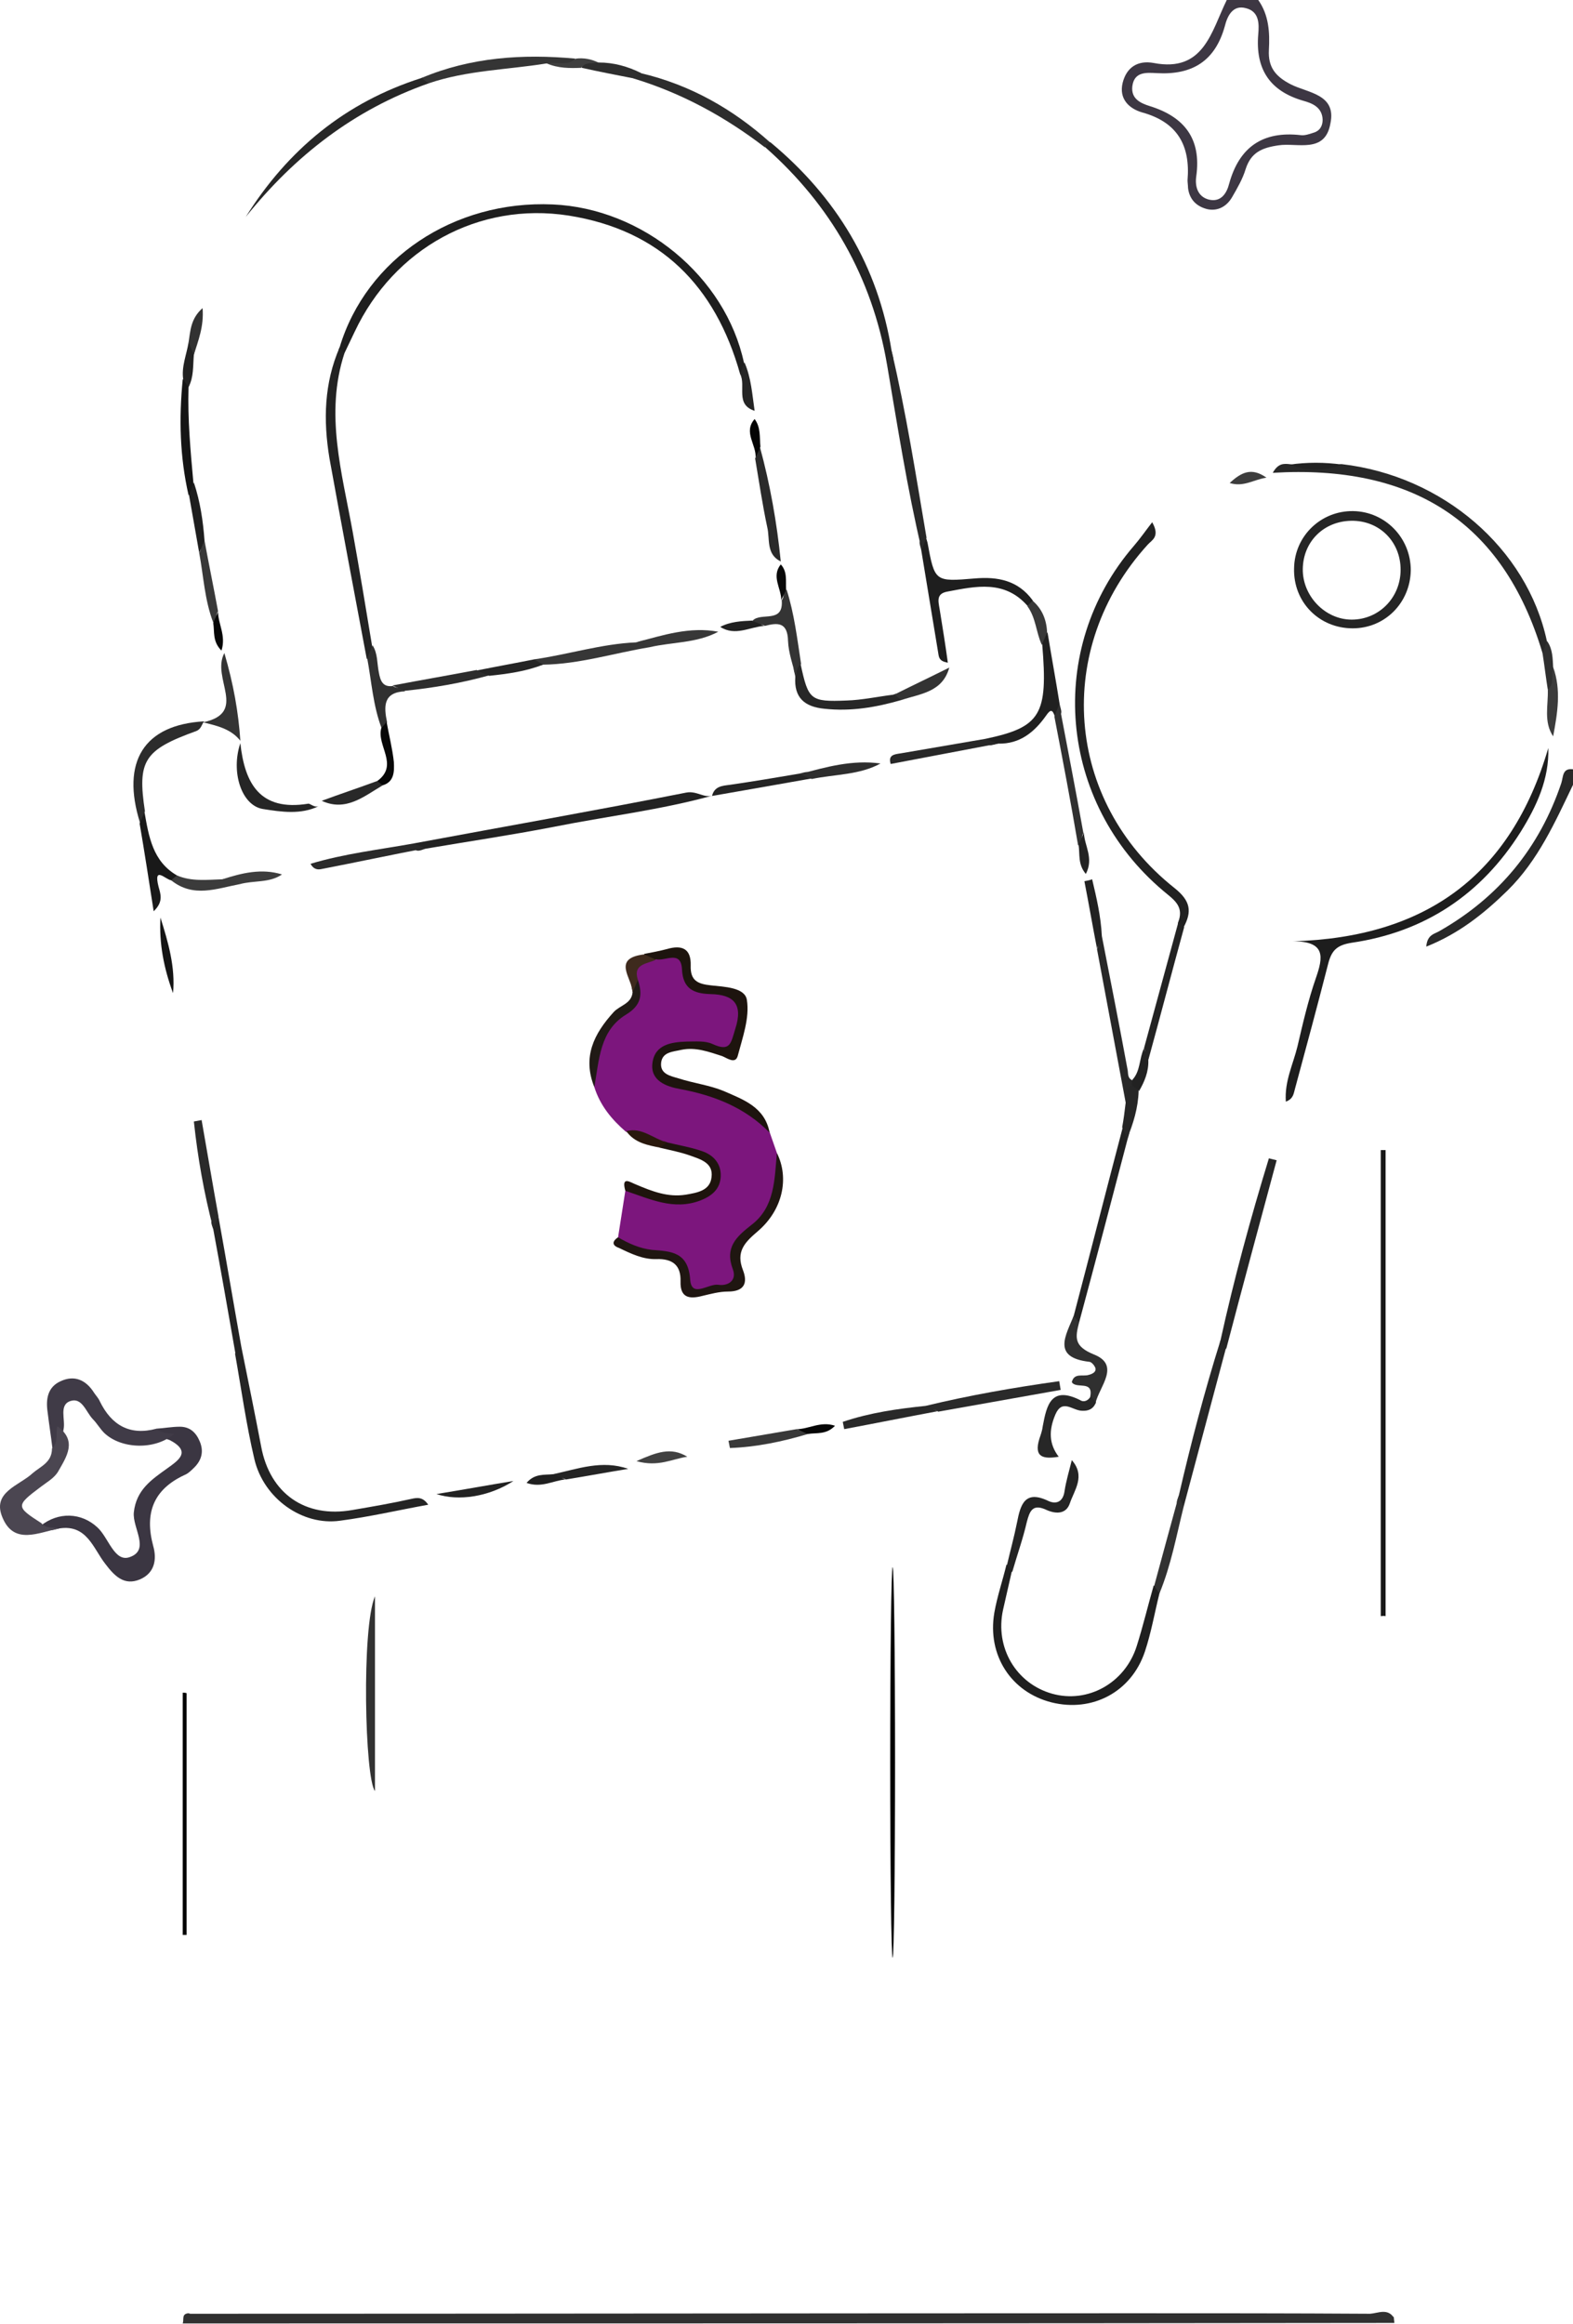 <svg width="300" height="443" viewBox="0 0 300 443" fill="none" xmlns="http://www.w3.org/2000/svg">
<path d="M34.849 442.934C35.126 442.195 34.572 441.086 35.958 440.994C37.897 441.825 39.929 441.364 41.868 441.364C114.552 441.364 187.235 441.364 259.918 441.364C261.857 441.364 263.889 440.994 265.829 441.733C265.829 442.102 265.921 442.472 265.921 442.841C188.897 442.934 111.873 442.934 34.849 442.934Z" fill="#303030"/>
<path d="M300 149.615C296.583 156.726 293.35 164.022 287.532 169.748C283.099 174.089 278.296 177.968 272.016 180.461C272.201 178.152 273.586 178.06 274.51 177.506C285.87 171.041 293.627 161.621 297.783 149.245C298.153 148.045 297.968 146.382 300 146.659C300 147.675 300 148.691 300 149.615Z" fill="#282828"/>
<path d="M117.876 235.874C118.338 232.919 118.8 229.963 119.262 227.008C121.386 225.9 123.048 227.562 124.803 228.024C127.574 228.763 130.252 229.132 133.115 227.932C134.962 227.193 136.624 226.362 136.624 224.237C136.717 222.113 135.054 221.005 133.392 220.174C131.452 219.158 129.236 218.973 127.204 218.419C124.433 217.865 122.032 216.387 119.354 215.741C116.676 213.432 114.459 210.754 113.351 207.244C112.797 200.872 114.367 195.33 120.093 191.729C122.494 190.251 120.832 188.496 120.832 186.834C119.631 182.77 122.771 182.955 125.172 182.308C128.128 181.385 130.437 181.57 131.083 185.356C131.637 188.588 134.408 188.496 136.901 188.958C138.748 189.327 141.427 189.512 141.519 192.006C141.611 194.592 141.242 197.362 139.949 199.671C139.303 200.964 137.917 200.318 136.717 200.04C134.131 199.486 131.545 198.84 128.866 199.486C127.204 199.948 125.542 200.779 125.357 202.626C125.08 204.566 126.835 205.582 128.312 206.228C130.344 207.059 132.468 207.337 134.592 207.891C139.487 209.184 144.013 211.215 146.783 215.833C147.245 217.126 147.707 218.511 148.169 219.804C149.739 226.454 147.43 231.718 142.258 235.597C140.226 237.167 139.949 238.552 140.503 240.584C141.427 243.817 139.764 245.387 136.901 245.756C134.315 246.126 130.991 247.696 130.529 242.985C130.252 239.938 128.497 239.476 125.819 239.199C122.863 239.107 119.539 239.107 117.876 235.874Z" fill="#7C167D"/>
<path d="M265.829 441.825C224.546 441.825 183.263 441.918 141.889 441.918C108.271 441.918 74.562 441.918 40.945 441.918C39.282 441.918 37.251 442.841 35.865 441.087C95.988 441.087 156.111 440.994 216.326 440.994C231.288 440.994 246.342 440.994 261.303 441.087C262.781 440.994 264.628 439.978 265.829 441.825Z" fill="#303030"/>
<path d="M263.335 308.096C263.335 278.45 263.335 248.896 263.335 219.25C263.612 219.25 263.889 219.25 264.259 219.25C264.259 248.896 264.259 278.45 264.259 308.096C263.889 308.003 263.612 308.096 263.335 308.096Z" fill="#181818"/>
<path d="M141.15 71.298C136.44 54.489 125.911 43.868 108.456 41.098C91.278 38.419 75.116 47.378 67.635 63.263C66.989 64.648 66.342 65.941 65.696 67.326C64.772 67.511 64.218 67.326 64.772 66.218C69.852 49.317 86.568 38.142 105.408 38.974C122.586 39.712 138.379 52.734 141.889 69.174C142.35 70.097 142.904 71.113 141.15 71.298Z" fill="#1E1E1E"/>
<path d="M295.29 142.596C295.475 148.506 293.073 153.678 290.026 158.573C282.545 170.487 271.739 177.691 257.794 179.722C254.839 180.184 253.915 181.292 253.269 183.878C251.237 191.821 249.113 199.671 246.988 207.521C246.711 208.445 246.711 209.461 245.234 210.015C244.957 206.136 246.619 202.903 247.45 199.486C248.466 195.146 249.482 190.713 250.96 186.464C252.345 182.493 252.899 179.445 246.619 179.445C271.924 178.706 288.179 166.885 295.29 142.596Z" fill="#1D1D1D"/>
<path d="M224.823 175.474C225.747 172.611 223.715 171.41 221.868 169.84C201.827 152.939 199.333 123.663 216.234 104.084C217.435 102.698 218.451 101.221 219.744 99.558C221.314 102.329 219.651 102.975 218.913 103.807C200.903 123.571 203.028 152.662 223.992 169.286C227.132 171.78 227.317 173.812 225.747 176.767C224.823 176.859 224.361 176.582 224.823 175.474Z" fill="#212121"/>
<path d="M146.783 215.925C142.073 211.123 136.163 208.814 129.698 207.614C127.112 207.152 123.972 206.044 124.434 202.626C124.895 199.117 128.035 198.655 130.991 198.563C132.653 198.563 134.5 198.378 135.886 199.025C139.303 200.595 139.395 198.84 140.226 196.162C141.796 191.359 139.857 189.604 135.516 189.512C132.284 189.42 130.252 188.496 130.067 184.802C129.882 181.015 126.835 183.324 125.08 182.862C124.064 183.14 122.956 183.694 122.864 181.847C124.341 181.57 125.819 181.292 127.204 180.923C130.067 180.092 131.822 180.831 131.73 184.063C131.637 186.926 133.023 187.573 135.608 187.85C138.102 188.127 142.073 188.219 142.443 190.62C142.997 194.037 141.612 197.824 140.688 201.333C140.226 202.903 138.656 201.703 137.733 201.333C135.147 200.502 132.653 199.579 129.975 200.133C128.405 200.502 126.373 200.502 126.096 202.534C125.819 204.751 127.851 205.12 129.421 205.582C132.284 206.505 135.331 206.875 138.01 207.983C141.796 209.645 145.86 211.031 146.783 215.925Z" fill="#1D140E"/>
<path d="M294.182 124.494C286.609 99.189 269.061 88.568 242.74 90.138C243.756 88.291 244.864 88.383 245.88 88.476C249.205 89.03 252.53 89.03 255.854 88.476C275.157 90.692 291.226 104.546 295.013 122.185C295.382 123.201 296.029 124.402 294.182 124.494Z" fill="#282828"/>
<path d="M221.129 303.755C220.206 307.449 219.559 311.236 218.358 314.837C215.773 322.595 208.292 326.474 200.534 324.535C192.869 322.595 188.251 315.576 189.636 307.449C190.19 304.309 191.206 301.354 191.945 298.306C192.961 298.214 193.423 298.583 192.961 299.599C192.407 302 191.853 304.494 191.298 306.895C189.728 314.099 193.792 320.933 200.626 322.872C207.461 324.812 214.572 320.84 216.788 313.822C217.989 310.035 218.913 306.156 220.021 302.277C221.221 302.277 221.406 302.831 221.129 303.755Z" fill="#1F1F1F"/>
<path d="M46.024 256.746C47.317 263.119 48.61 269.491 49.811 275.771C51.473 284.73 58.215 289.44 67.174 287.87C70.96 287.223 74.747 286.577 78.441 285.746C79.641 285.469 80.657 285.376 81.673 286.854C76.04 287.87 70.498 289.163 64.865 289.902C57.661 290.918 50.273 285.653 48.518 278.173C46.948 271.523 46.024 264.781 44.824 258.039C45.285 257.67 45.378 256.931 46.024 256.746Z" fill="#242424"/>
<path d="M64.772 66.219C65.049 66.588 65.419 66.957 65.696 67.327C61.909 78.871 65.234 90.138 67.266 101.406C68.559 108.609 69.76 115.813 70.96 123.109C70.96 124.125 71.976 125.418 69.944 125.603C67.543 112.858 65.142 100.113 62.833 87.368C61.632 80.072 61.817 73.053 64.772 66.219Z" fill="#232323"/>
<path d="M29.862 272.354C31.34 272.262 32.818 271.985 34.295 271.985C36.142 271.985 37.343 273.001 38.082 274.756C38.913 276.695 38.451 278.357 37.066 279.743C36.512 280.297 35.865 280.943 35.126 281.22C29.216 283.991 27.553 288.516 29.216 294.704C29.954 297.29 29.493 299.876 26.722 301.077C23.674 302.37 21.827 300.43 20.073 298.121C17.764 295.166 16.563 290.548 11.299 291.379C10.098 291.656 8.805 292.211 7.697 290.918C11.114 288.147 15.547 288.332 18.595 291.195C20.719 293.134 21.827 297.937 24.783 296.828C28.662 295.443 25.244 291.287 25.521 288.332C25.983 283.991 28.939 282.052 31.894 279.927C33.926 278.45 36.604 276.787 32.448 274.571C31.34 274.109 29.862 274.109 29.862 272.354Z" fill="#3B3642"/>
<path d="M78.903 160.79C96.265 157.557 113.628 154.51 130.898 151.093C132.93 150.723 134.223 152.201 135.978 151.647C126.004 154.417 115.66 155.618 105.501 157.65C97.374 159.22 89.246 160.42 81.119 161.806C80.011 162.175 78.903 162.729 78.903 160.79Z" fill="#222222"/>
<path d="M117.876 235.874C119.908 237.075 122.032 237.998 124.341 238.275C128.035 238.552 131.268 238.645 131.637 244.001C131.914 247.511 135.147 244.648 136.994 244.925C138.749 245.202 140.596 244.186 139.765 241.97C138.194 237.814 140.411 235.782 143.366 233.473C147.799 230.056 147.707 224.792 148.169 219.804C150.57 224.607 149.277 230.702 144.475 234.766C141.981 236.89 140.319 238.645 141.704 242.154C142.628 244.556 141.981 246.218 138.841 246.218C137.179 246.218 135.516 246.68 133.946 247.049C131.453 247.696 129.698 247.419 129.79 244.278C129.883 241.138 128.22 239.938 125.172 240.03C122.679 240.123 120.37 239.014 118.061 237.906C116.953 237.537 116.491 236.798 117.876 235.874Z" fill="#1F1611"/>
<path d="M169.133 69.266C166.27 52.827 158.42 39.066 145.952 28.076C145.768 27.245 145.952 26.783 146.968 27.152C159.528 37.589 167.471 50.703 170.057 66.957C170.242 67.973 170.98 69.174 169.133 69.266Z" fill="#242424"/>
<path d="M81.766 15.885C67.543 20.872 56.183 29.738 46.855 41.375C54.89 28.538 65.881 19.487 80.38 14.869C81.396 14.5 81.858 14.869 81.766 15.885Z" fill="#272727"/>
<path d="M71.514 304.309C71.514 316.685 71.514 328.968 71.514 341.436C69.575 339.034 68.928 310.312 71.514 304.309Z" fill="#323232"/>
<path d="M195.916 115.444C191.575 110.549 186.127 111.749 180.77 112.765C178.553 113.135 178.923 114.52 179.2 116.09C179.754 119.507 180.308 122.924 180.77 126.341C179.939 126.157 179.2 125.972 179.015 124.956C177.907 118.214 176.799 111.472 175.69 104.823C175.506 103.899 174.767 102.606 176.614 102.514C176.706 102.791 176.799 103.16 176.891 103.437C178.276 110.918 178.276 110.918 185.942 110.272C190.282 109.902 194.161 110.641 196.932 114.428C197.394 115.536 196.84 115.721 195.916 115.444Z" fill="#1E1E1E"/>
<path d="M232.766 255.546C235.352 243.817 238.492 232.272 242.001 220.82C242.463 220.913 243.017 221.097 243.479 221.19C240.246 233.196 237.014 245.11 233.874 257.116C232.581 257.116 232.489 256.377 232.766 255.546Z" fill="#252525"/>
<path d="M176.706 102.514C176.429 103.253 176.06 104.084 175.783 104.823C173.012 93.094 171.165 81.18 169.133 69.266C169.41 68.527 169.78 67.696 170.057 66.957C172.827 78.686 174.675 90.6 176.706 102.514Z" fill="#292929"/>
<path d="M204.782 250.836C207.922 238.922 210.97 226.916 214.11 215.002C215.957 215.094 215.311 216.203 215.034 217.218C211.986 228.855 208.938 240.492 205.798 252.129C204.875 252.221 204.321 251.944 204.782 250.836Z" fill="#212121"/>
<path d="M29.862 272.354C30.786 273.37 32.079 273.093 33.187 273.37C29.678 276.418 23.213 276.325 19.888 273.185C19.057 272.354 18.503 271.338 17.672 270.507C16.378 269.122 15.64 266.351 13.423 267.09C11.207 267.829 12.5 270.6 12.13 272.447C11.761 273.924 12.223 275.864 10.006 276.141C9.729 273.832 9.36 271.523 9.082 269.214C8.713 266.721 9.082 264.412 11.576 263.303C14.162 262.103 16.378 263.026 17.948 265.52C18.318 266.074 18.78 266.536 19.057 267.182C21.273 271.708 24.783 273.74 29.862 272.354Z" fill="#403B47"/>
<path d="M127.204 217.773C129.421 218.327 131.73 218.696 133.854 219.435C136.07 220.174 137.548 221.836 137.455 224.238C137.363 226.731 135.701 228.024 133.577 228.855C128.497 230.795 123.972 228.578 119.262 227.008C118.43 224.053 120.278 225.438 121.293 225.808C124.341 227.101 127.389 228.301 130.806 227.747C132.93 227.378 135.424 227.008 135.701 224.422C136.07 221.652 133.577 221.005 131.545 220.266C129.698 219.62 127.758 219.25 125.819 218.789C125.819 217.773 126.188 217.311 127.204 217.773Z" fill="#1E140D"/>
<path d="M170.242 373.206C170.497 373.206 170.703 356.542 170.703 335.987C170.703 315.431 170.497 298.768 170.242 298.768C169.987 298.768 169.78 315.431 169.78 335.987C169.78 356.542 169.987 373.206 170.242 373.206Z" fill="black"/>
<path d="M9.914 276.141C11.207 274.94 10.56 273.278 10.93 271.893C14.808 274.663 12.684 277.711 11.114 280.482C10.375 281.775 8.99 282.513 7.789 283.437C2.987 287.039 2.987 287.223 7.882 290.364C8.805 291.472 10.098 291.102 11.299 291.379C7.42 292.118 2.71 294.612 0.493 289.348C-1.631 284.453 3.634 283.252 6.219 280.851C7.697 279.558 9.914 278.819 9.914 276.141Z" fill="#4B4651"/>
<path d="M232.766 255.546C233.135 256.1 233.412 256.562 233.782 257.116C231.103 267.182 228.425 277.157 225.747 287.223C223.9 287.131 224.454 286.115 224.823 285.099C227.132 275.125 229.718 265.243 232.766 255.546Z" fill="#272727"/>
<path d="M210.139 178.429C211.801 186.926 213.463 195.33 215.033 203.827C215.218 204.566 214.941 205.489 215.957 205.951C216.326 206.321 216.419 206.782 216.326 207.336C215.772 208.352 216.142 209.922 214.756 210.569C212.909 200.687 211.062 190.805 209.215 180.923C209.677 179.999 209.123 178.891 210.139 178.429Z" fill="#282828"/>
<path d="M146.876 27.152C146.506 27.43 146.229 27.799 145.86 28.076C138.287 22.258 129.975 17.732 120.832 14.962C120.739 13.853 121.201 13.484 122.217 13.946C131.637 16.162 139.764 20.78 146.876 27.152Z" fill="#2D2D2D"/>
<path d="M187.974 140.841C198.502 138.624 199.887 136.223 198.779 122.924C198.594 121.908 197.856 120.708 199.795 120.615C200.534 125.141 201.365 129.666 202.104 134.284C202.289 135.3 203.027 136.5 201.18 136.593C200.719 135.207 200.349 135.207 199.518 136.408C197.301 139.548 194.531 141.857 190.375 141.764C189.267 141.949 188.066 142.688 187.974 140.841Z" fill="#202020"/>
<path d="M193.053 299.691C192.684 299.23 192.407 298.768 192.037 298.398C192.684 295.628 193.423 292.949 193.977 290.179C194.623 286.854 195.454 283.991 199.888 286.115C201.458 286.854 202.751 286.3 203.028 284.268C203.305 282.421 203.859 280.574 204.413 278.357C207.091 281.405 204.875 284.083 204.043 286.577C203.305 288.794 201.18 288.609 199.426 287.778C196.932 286.669 196.378 288.055 195.824 290.179C195.085 293.411 193.977 296.459 193.053 299.691Z" fill="#242424"/>
<path d="M38.913 137.516C38.451 138.163 38.359 138.994 37.435 139.363C27.461 142.965 26.168 144.997 27.646 154.694C27.184 155.341 27.646 156.449 26.722 156.911C23.028 145.182 27.461 138.163 38.913 137.516Z" fill="#2C2C2C"/>
<path d="M35.588 322.78C35.588 338.111 35.588 353.442 35.588 368.865C35.311 368.865 35.126 368.865 34.849 368.865C34.849 353.442 34.849 338.111 34.849 322.688C35.126 322.688 35.311 322.688 35.588 322.78Z" fill="#010101"/>
<path d="M204.782 250.835C205.152 251.297 205.429 251.667 205.798 252.128C205.059 254.991 204.782 256.654 208.661 258.224C213.741 260.256 209.677 264.319 208.938 267.459C208.292 267.275 208.199 266.72 207.922 266.259C208.569 263.026 205.244 264.873 204.413 263.488C204.874 261.641 206.537 262.472 207.645 262.103C208.384 261.918 209.03 261.549 208.938 260.902C208.846 260.44 208.199 259.609 207.737 259.609C200.534 258.778 203.304 254.53 204.782 250.835Z" fill="#303030"/>
<path d="M224.823 175.474C225.193 175.936 225.47 176.305 225.839 176.767C223.53 185.171 221.314 193.668 219.005 202.072C218.081 201.611 218.636 200.595 218.174 199.856C220.39 191.729 222.607 183.601 224.823 175.474Z" fill="#232323"/>
<path d="M201.088 136.593C201.365 135.854 201.734 135.023 202.011 134.284C203.581 142.504 205.152 150.631 206.629 158.85C206.075 159.589 206.629 160.697 205.613 161.159C204.228 152.94 202.658 144.72 201.088 136.593Z" fill="#303030"/>
<path d="M176.522 268.014C184.926 265.982 193.423 264.504 202.012 263.303C202.104 263.858 202.196 264.412 202.289 264.966C194.531 266.351 186.681 267.737 178.923 269.122C178.184 268.475 177.076 268.937 176.522 268.014Z" fill="#2A2A2A"/>
<path d="M46.024 256.746C45.655 257.208 45.285 257.67 44.916 258.132C43.531 250.189 42.145 242.247 40.668 234.304C40.298 233.288 39.744 232.088 41.684 232.088C43.161 240.215 44.547 248.527 46.024 256.746Z" fill="#232323"/>
<path d="M81.766 15.885C81.304 15.516 80.842 15.239 80.38 14.869C89.801 10.898 99.683 10.251 109.749 11.175C108.364 13.945 106.147 12.191 104.208 12.098C96.82 13.299 89.062 13.391 81.766 15.885Z" fill="#353535"/>
<path d="M26.63 157.003C26.907 156.264 27.276 155.525 27.553 154.787C28.384 159.497 29.123 164.207 33.741 166.885C33.833 167.716 33.741 168.363 32.633 167.809C31.617 167.716 29.216 164.946 30.232 169.009C30.601 170.395 31.247 171.872 29.308 173.719C28.384 167.809 27.553 162.36 26.63 157.003Z" fill="#191919"/>
<path d="M60.801 153.678C57.384 155.341 53.69 154.787 50.18 154.233C46.024 153.586 43.993 147.121 45.84 141.672C46.671 149.43 49.626 154.694 58.769 153.217C59.139 153.124 59.97 154.048 60.801 153.678Z" fill="#252525"/>
<path d="M171.904 133.453C167.101 134.838 162.299 135.669 157.219 135.115C153.433 134.746 151.401 132.991 151.678 129.02C151.586 128.004 150.662 126.711 152.694 126.618C154.172 133.453 154.541 133.822 161.468 133.545C164.423 133.453 167.378 132.806 170.334 132.437C171.442 131.975 171.904 132.344 171.904 133.453Z" fill="#272727"/>
<path d="M208.015 266.166C208.384 266.536 208.661 266.998 209.031 267.367C208.476 268.66 207.553 269.029 206.26 268.937C204.505 268.845 202.566 266.628 201.273 269.676C199.98 272.724 200.072 275.309 201.919 277.711C199.056 278.172 197.117 277.895 198.225 274.294C198.502 273.462 198.779 272.724 198.872 271.892C199.61 267.921 200.442 264.135 205.983 266.905C206.629 267.367 207.553 267.09 208.015 266.166Z" fill="#272727"/>
<path d="M78.903 160.79C79.641 161.067 80.38 161.436 81.119 161.713C74.47 163.006 67.912 164.391 61.263 165.684C60.432 165.869 59.693 165.592 59.231 164.668C65.696 162.729 72.253 161.99 78.903 160.79Z" fill="#2A2A2A"/>
<path d="M45.84 141.21C43.993 138.901 41.314 138.347 38.728 137.701C47.41 135.854 40.206 129.297 42.792 124.494C44.547 130.497 45.47 135.761 45.84 141.21Z" fill="#343434"/>
<path d="M41.684 231.995C41.314 232.734 41.037 233.473 40.668 234.212C38.913 227.47 37.712 220.728 36.974 213.801C37.435 213.709 37.989 213.617 38.451 213.524C39.56 219.804 40.575 225.9 41.684 231.995Z" fill="#2A2A2A"/>
<path d="M148.907 107.039C146.044 105.654 146.876 102.698 146.322 100.482C145.398 96.141 144.752 91.708 144.013 87.368C144.567 86.721 144.013 85.705 144.936 85.243C146.876 92.355 148.169 99.651 148.907 107.039Z" fill="#2A2A2A"/>
<path d="M152.787 126.618C151.863 127.173 151.955 128.188 151.771 129.02C151.216 126.711 150.385 124.494 150.293 122.185C150.201 118.584 148.353 118.676 145.86 119.322C145.121 118.768 144.013 119.322 143.551 118.306C145.121 116.644 149.462 118.953 149.092 114.428C149.646 113.873 149.185 112.858 150.016 112.396C151.494 117.013 152.048 121.816 152.787 126.618Z" fill="#343434"/>
<path d="M187.974 140.841C188.713 141.118 189.544 141.488 190.283 141.765C183.448 143.058 176.706 144.351 169.872 145.644C169.318 143.889 170.611 143.796 171.812 143.612C177.168 142.688 182.525 141.765 187.974 140.841Z" fill="#282828"/>
<path d="M121.663 186.834C122.587 189.604 122.31 191.636 119.447 193.391C114.367 196.439 114.275 202.072 113.351 207.244C111.042 201.518 113.259 197.085 117.045 192.929C118.246 191.636 120.462 191.359 120.647 189.143C120.555 188.219 119.816 186.926 121.663 186.834Z" fill="#201A16"/>
<path d="M135.793 151.739C136.255 149.892 137.733 149.799 139.21 149.615C143.643 148.968 148.076 148.229 152.417 147.49C153.433 147.306 154.634 146.567 154.726 148.414C148.538 149.522 142.166 150.631 135.793 151.739Z" fill="#242424"/>
<path d="M70.037 125.51C70.406 124.679 70.683 123.848 71.052 123.017C72.068 124.587 71.884 126.434 72.253 128.188C72.53 129.759 72.992 131.051 74.931 130.774C75.578 131.329 76.778 130.867 77.24 131.79C73.084 131.975 73.177 134.653 73.823 137.701C73.454 138.07 73.454 138.717 72.807 138.902C71.145 134.561 70.868 129.943 70.037 125.51Z" fill="#303030"/>
<path d="M224.823 285.099C225.1 285.838 225.377 286.484 225.747 287.223C224.361 292.765 223.345 298.398 221.129 303.755C220.76 303.293 220.482 302.831 220.113 302.369C221.683 296.551 223.253 290.825 224.823 285.099Z" fill="#323232"/>
<path d="M176.522 268.013C177.26 268.383 178.092 268.66 178.831 269.029C172.92 270.138 166.917 271.338 161.006 272.446C160.914 271.985 160.821 271.523 160.729 271.061C165.901 269.306 171.165 268.568 176.522 268.013Z" fill="#292929"/>
<path d="M35.958 73.791C35.773 79.887 36.327 85.89 36.881 91.985C36.974 92.909 37.897 94.202 35.958 94.386C34.295 87.091 34.111 79.794 34.849 72.314C36.05 72.314 36.327 72.868 35.958 73.791Z" fill="#151515"/>
<path d="M83.243 284.822C88.877 283.899 93.402 283.067 97.928 282.329C93.218 285.376 87.399 286.208 83.243 284.822Z" fill="#222222"/>
<path d="M30.601 174.92C32.079 179.63 33.464 184.34 33.002 189.327C31.248 184.617 30.324 179.815 30.601 174.92Z" fill="#151515"/>
<path d="M154.08 273.37C149.185 274.848 144.198 275.864 139.21 276.048C139.118 275.587 139.026 275.125 138.933 274.663C143.274 273.924 147.615 273.185 151.955 272.447C152.602 272.908 153.71 272.447 154.08 273.37Z" fill="#393939"/>
<path d="M39.005 103.068C39.837 107.593 40.76 112.026 41.591 116.552C41.037 117.198 41.591 118.214 40.668 118.676C39.005 114.335 38.821 109.81 37.989 105.377C38.544 104.73 37.989 103.53 39.005 103.068Z" fill="#393939"/>
<path d="M154.818 148.507C154.079 148.229 153.248 147.86 152.509 147.583C157.589 146.198 162.576 144.812 167.933 145.551C163.869 147.768 159.251 147.583 154.818 148.507Z" fill="#2E2E2E"/>
<path d="M296.213 127.173C297.783 131.513 297.045 135.946 296.213 140.379C294.366 137.609 295.29 134.469 295.197 131.513C296.029 130.22 294.828 128.373 296.213 127.173Z" fill="#3C3C3C"/>
<path d="M105.501 281.036C110.211 280.02 114.829 278.265 119.816 280.02C115.844 280.666 111.873 281.405 107.902 282.052C107.163 281.497 105.963 282.052 105.501 281.036Z" fill="#252525"/>
<path d="M210.139 178.43C209.862 179.261 209.492 180 209.215 180.831C208.384 176.582 207.645 172.242 206.814 167.993C207.276 167.901 207.83 167.809 208.292 167.624C209.123 171.134 209.954 174.643 210.139 178.43Z" fill="#222222"/>
<path d="M72.992 149.707C69.39 151.831 65.973 154.787 61.355 152.663C64.865 151.37 68.466 150.169 71.976 148.876C72.438 148.968 72.715 149.245 72.992 149.707Z" fill="#292929"/>
<path d="M171.904 133.453C171.442 133.083 170.98 132.714 170.519 132.437C174.028 130.682 177.538 129.02 181.047 127.265C179.754 131.975 175.506 132.252 171.904 133.453Z" fill="#333333"/>
<path d="M32.633 167.809C33.002 167.531 33.372 167.162 33.741 166.885C36.512 168.086 39.467 167.716 42.422 167.624C43.623 167.531 45.193 166.331 45.747 168.547C41.314 169.379 36.881 171.226 32.633 167.809Z" fill="#3B3B3B"/>
<path d="M39.005 103.068C38.636 103.807 38.359 104.638 37.989 105.377C37.343 101.683 36.697 97.988 36.05 94.387C36.327 93.555 36.697 92.817 36.974 91.985C38.174 95.587 38.728 99.281 39.005 103.068Z" fill="#1E1E1E"/>
<path d="M72.992 149.707C72.623 149.43 72.253 149.153 71.976 148.876C76.132 145.828 71.791 142.134 72.715 138.809C73.084 138.44 73.454 137.978 73.731 137.609C74.193 140.195 74.839 142.688 75.116 145.274C75.209 147.029 75.209 149.061 72.992 149.707Z" fill="#070707"/>
<path d="M131.083 277.711C128.313 278.08 125.542 279.743 121.386 278.542C125.173 276.88 127.943 275.771 131.083 277.711Z" fill="#414141"/>
<path d="M122.309 13.946C121.848 14.315 121.386 14.592 120.924 14.961C117.599 14.315 114.274 13.669 110.95 12.93C111.411 10.528 112.982 11.822 114.182 11.914C117.045 11.914 119.723 12.653 122.309 13.946Z" fill="#2E2E2E"/>
<path d="M45.747 168.548C44.824 167.439 43.531 167.809 42.423 167.624C46.117 166.423 49.903 165.5 53.782 166.7C51.381 168.363 48.426 167.809 45.747 168.548Z" fill="#3D3D3D"/>
<path d="M214.664 210.384C214.941 209.184 214.664 207.798 215.773 206.875C216.511 206.967 216.973 207.337 217.158 207.983C217.066 211.215 216.142 214.171 214.941 217.126C214.664 216.387 214.387 215.648 214.018 214.91C214.295 213.432 214.48 211.954 214.664 210.384Z" fill="#262626"/>
<path d="M141.15 71.298C141.427 70.559 141.704 69.82 141.981 69.081C143.274 72.037 143.459 75.177 143.92 78.317C140.134 77.116 142.35 73.514 141.15 71.298Z" fill="#252525"/>
<path d="M121.663 186.834C121.294 187.573 121.017 188.404 120.647 189.143C120.555 186.464 116.584 182.678 122.864 181.939C123.602 182.308 124.341 182.585 125.08 182.955C123.418 183.786 120.647 183.694 121.663 186.834Z" fill="#3E2A1D"/>
<path d="M199.703 120.615C199.333 121.354 199.056 122.185 198.687 122.924C197.579 120.523 197.579 117.752 195.916 115.536C196.286 115.167 196.563 114.889 196.932 114.52C198.779 116.09 199.61 118.214 199.703 120.615Z" fill="#393939"/>
<path d="M217.25 207.983C216.788 207.614 216.327 207.244 215.865 206.875C215.865 206.505 215.957 206.228 215.957 205.859C217.527 204.196 217.25 201.795 218.174 199.856C218.451 200.595 218.728 201.333 219.005 202.072C219.097 204.289 218.266 206.228 217.25 207.983Z" fill="#222222"/>
<path d="M205.706 161.067C206.075 160.328 206.352 159.497 206.722 158.758C206.814 161.251 208.661 163.56 207.091 166.608C205.521 164.761 205.983 162.821 205.706 161.067Z" fill="#222222"/>
<path d="M127.204 217.773C126.742 218.142 126.281 218.419 125.911 218.789C123.51 218.327 121.016 217.865 119.446 215.649C122.402 214.817 124.618 217.126 127.204 217.773Z" fill="#29180C"/>
<path d="M35.958 73.792C35.588 73.33 35.219 72.776 34.942 72.314C34.572 69.913 35.588 67.604 35.958 65.295C37.897 65.387 37.158 66.588 36.974 67.604C36.789 69.728 36.974 71.852 35.958 73.792Z" fill="#222222"/>
<path d="M36.974 67.604C36.604 66.865 36.327 66.034 35.958 65.295C36.327 63.078 36.327 60.769 38.636 58.737C38.913 62.247 37.805 64.925 36.974 67.604Z" fill="#323232"/>
<path d="M296.213 127.173C295.844 128.558 296.49 130.313 295.198 131.513C294.828 129.204 294.551 126.803 294.182 124.494C294.459 123.756 294.736 123.017 295.105 122.278C296.121 123.756 296.121 125.51 296.213 127.173Z" fill="#2F2F2F"/>
<path d="M145.029 85.151C144.752 85.89 144.382 86.537 144.105 87.275C144.29 84.782 141.704 82.38 143.92 79.887C145.121 81.457 144.844 83.396 145.029 85.151Z" fill="#040404"/>
<path d="M105.501 281.036C106.24 281.405 107.071 281.682 107.81 282.052C105.501 282.236 103.284 283.714 100.421 282.698C101.991 280.851 103.839 281.22 105.501 281.036Z" fill="#202020"/>
<path d="M154.079 273.37C153.341 273.093 152.694 272.724 151.955 272.447C154.264 272.447 156.481 270.876 159.251 271.8C157.589 273.555 155.742 273.093 154.079 273.37Z" fill="#060606"/>
<path d="M40.668 118.768C40.945 118.029 41.314 117.383 41.591 116.644C41.591 118.953 43.161 121.169 42.238 124.032C40.483 122.278 40.945 120.431 40.668 118.768Z" fill="#060606"/>
<path d="M114.09 11.914C112.982 12.191 111.689 11.729 110.857 12.93C108.641 13.022 106.424 13.022 104.3 12.098C106.147 11.729 108.179 12.652 109.842 11.175C111.319 10.99 112.797 11.267 114.09 11.914Z" fill="#3F3F3F"/>
<path d="M241.539 91.062C239.046 91.431 237.199 92.909 234.521 92.078C236.737 90.046 238.676 89.03 241.539 91.062Z" fill="#3D3D3D"/>
<path d="M255.947 88.568C252.622 89.861 249.297 89.861 245.972 88.568C249.297 88.106 252.622 88.106 255.947 88.568Z" fill="#222222"/>
<path d="M149.923 112.396C149.646 113.042 149.277 113.781 149 114.428C149 112.119 147.06 109.902 148.908 107.593C150.2 108.979 149.831 110.733 149.923 112.396Z" fill="#090909"/>
<path d="M246.157 16.07C243.294 14.592 241.816 12.837 242.001 9.513C242.186 6.188 242.001 2.863 239.969 0C237.937 0 235.998 0 233.966 0C231.011 6.003 229.625 13.853 220.021 12.006C216.973 11.452 214.849 12.837 214.11 15.793C213.371 18.84 215.31 20.688 217.804 21.426C224.546 23.273 227.04 27.706 226.485 34.356C226.485 34.818 226.578 35.372 226.578 35.834C226.855 38.142 228.333 39.435 230.364 39.897C232.304 40.267 233.966 39.343 234.982 37.588C235.998 35.834 237.014 34.079 237.568 32.232C238.584 29.092 240.616 28.168 243.848 27.706C247.358 27.152 252.714 29.369 253.73 23.55C254.931 17.917 249.389 17.732 246.157 16.07ZM250.498 25.305C249.666 25.582 248.835 25.859 248.096 25.767C240.893 24.936 236.367 27.983 234.428 35.002C233.966 36.85 232.858 38.604 230.549 38.05C228.425 37.496 227.871 35.557 228.148 33.617C229.164 26.413 225.839 22.258 219.282 20.226C217.527 19.672 215.68 18.84 215.957 16.439C216.326 13.576 218.728 13.853 220.667 13.946C227.409 14.315 231.75 11.637 233.597 4.987C234.059 3.14 235.074 0.831 237.66 1.57C240.154 2.217 240.154 4.525 239.969 6.557C239.415 13.207 242.186 17.363 248.558 19.21C250.221 19.672 252.16 20.41 252.252 22.812C252.252 23.92 251.791 24.936 250.498 25.305Z" fill="#3D3743"/>
<path d="M123.879 123.386C117.137 124.494 110.488 126.618 103.561 126.711C102.638 126.988 101.899 126.988 101.899 125.695C108.364 124.771 114.736 122.739 121.293 122.462C122.217 122.37 123.602 121.262 123.879 123.386Z" fill="#373737"/>
<path d="M77.148 131.698C76.409 131.328 75.578 131.051 74.839 130.682C80.196 129.666 85.552 128.742 90.909 127.727C91.648 128.281 92.848 127.727 93.31 128.742C88.046 130.22 82.597 131.144 77.148 131.698Z" fill="#2D2D2D"/>
<path d="M123.879 123.386C123.233 122.555 122.217 122.462 121.293 122.462C126.465 121.077 131.545 119.415 136.994 120.431C132.838 122.647 128.22 122.37 123.879 123.386Z" fill="#383838"/>
<path d="M93.31 128.835C92.479 128.465 91.74 128.188 90.909 127.819C94.603 127.08 98.205 126.434 101.899 125.695C102.453 126.064 103.007 126.341 103.561 126.711C100.237 128.004 96.819 128.465 93.31 128.835Z" fill="#252525"/>
<path d="M143.459 118.306C144.198 118.676 145.029 118.953 145.768 119.322C142.997 119.507 140.226 121.354 137.363 119.507C139.303 118.491 141.427 118.399 143.459 118.306Z" fill="#212121"/>
<path d="M258.071 97.434C251.976 97.342 246.896 102.145 246.804 108.332C246.619 114.797 251.606 119.784 257.979 119.784C264.167 119.784 268.969 114.889 269.061 108.702C269.061 102.514 264.167 97.527 258.071 97.434ZM257.794 118.122C252.714 118.122 248.374 113.597 248.466 108.425C248.559 103.253 252.437 99.374 257.702 99.281C263.058 99.189 267.122 103.253 267.122 108.609C267.122 113.966 262.966 118.122 257.794 118.122Z" fill="#252525"/>
</svg>
